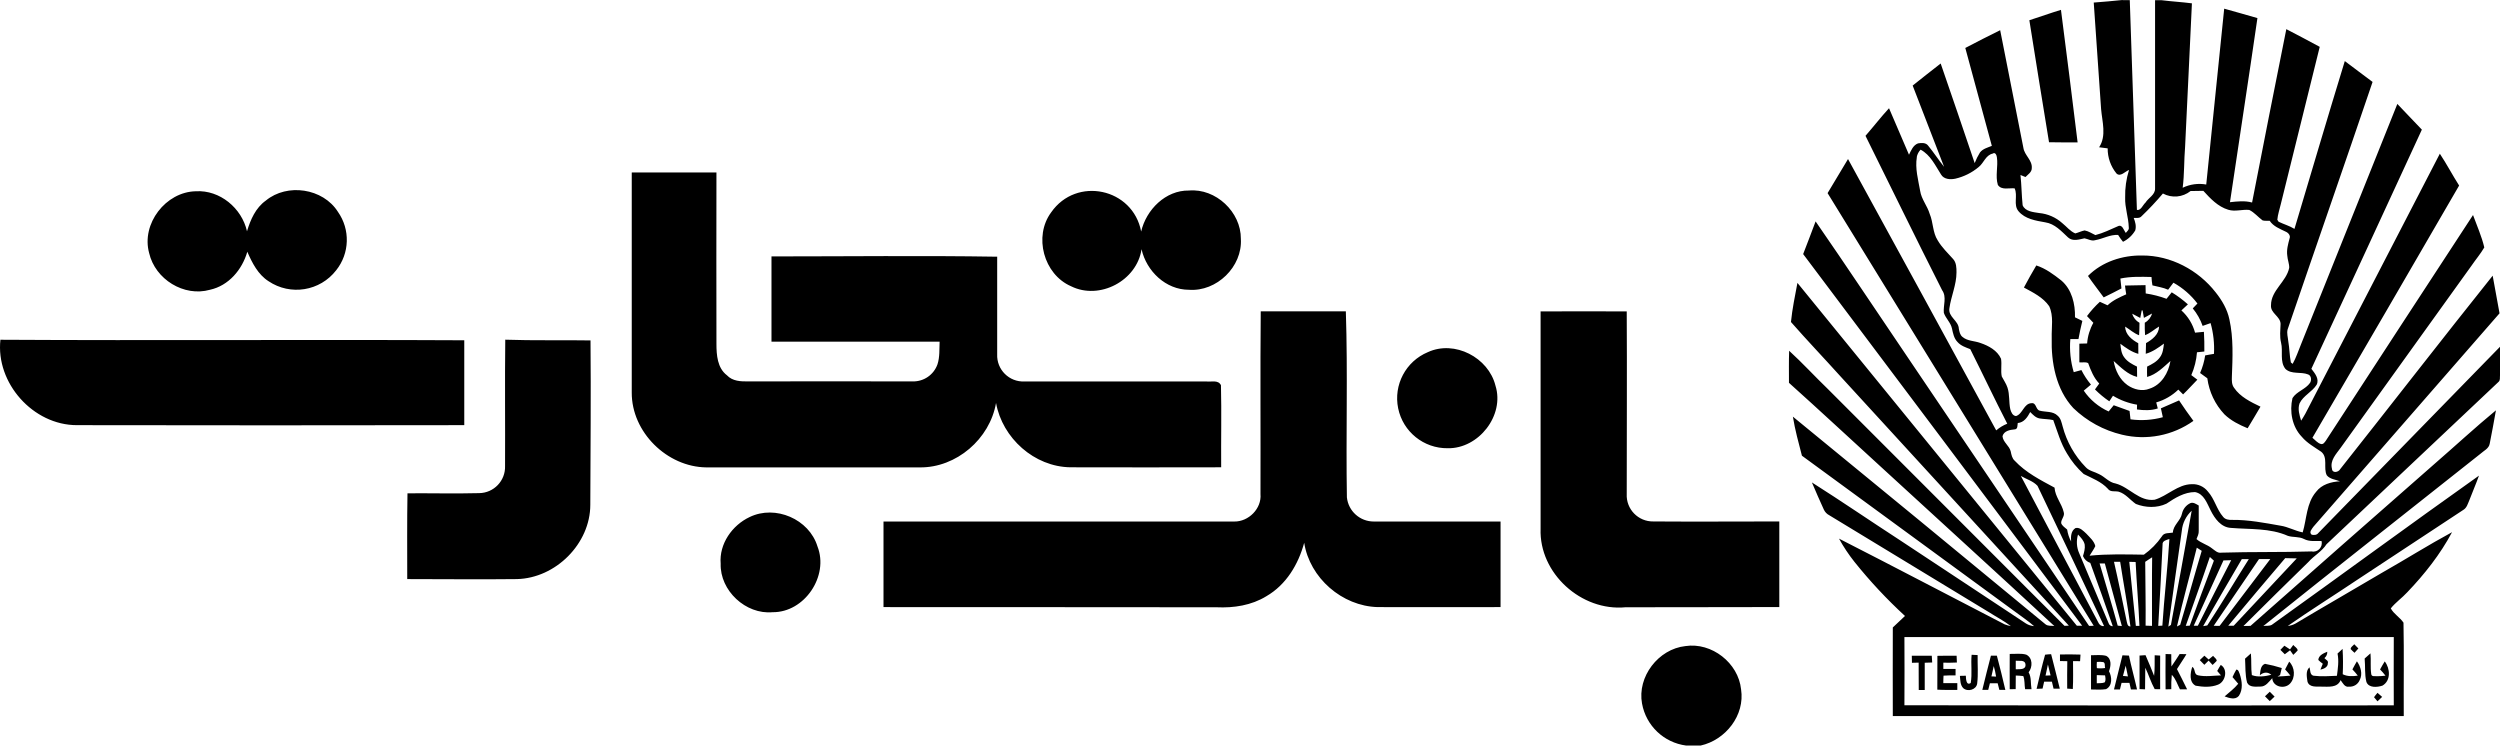 <?xml version="1.0" encoding="UTF-8" standalone="no"?>
<svg
  xmlns:dc="http://purl.org/dc/elements/1.1/"
  xmlns:cc="http://creativecommons.org/ns#"
  xmlns:rdf="http://www.w3.org/1999/02/22-rdf-syntax-ns#"
  xmlns="http://www.w3.org/2000/svg"
  xmlns:sodipodi="http://sodipodi.sourceforge.net/DTD/sodipodi-0.dtd"
  xmlns:inkscape="http://www.inkscape.org/namespaces/inkscape"
  height="479.08"
  width="1606.465"
  version="1.1"
  viewBox="0 0 1606.465 479.08"
  data-name="Layer 1"
  id="Layer_1"
  sodipodi:docname="brand-logo.svg"
  inkscape:version="0.92.4 (5da689c313, 2019-01-14)">
  <sodipodi:namedview
     pagecolor="#ffffff"
     bordercolor="#666666"
     borderopacity="1"
     objecttolerance="10"
     gridtolerance="10"
     guidetolerance="10"
     inkscape:pageopacity="0"
     inkscape:pageshadow="2"
     inkscape:window-width="1920"
     inkscape:window-height="1017"
     id="namedview8"
     showgrid="false"
     inkscape:zoom="0.17678572"
     inkscape:cx="-1954.3434"
     inkscape:cy="239.53999"
     inkscape:window-x="1592"
     inkscape:window-y="-8"
     inkscape:window-maximized="1"
     inkscape:current-layer="Layer_1" />
  <defs
     id="defs4">
    <style
       id="style2">.cls-1{fill:#2e428d;}</style>
  </defs>
  <title
     id="title6">tejarat-orig</title>
  <path
     style="fill:#000000;fill-opacity:1"
     id="path8"
     d="m 1363.935,0.1 h 4.63 c 1.467,44.94 2.993,89.88 4.58,134.82 2.62,0.42 3.78,-3.2 5.51,-4.73 1.9,-3.1 6.28,-5 6.16,-9.05 v -121 h 4.23 c 6.47,0.81 13,1.17 19.45,2 -1.35,30.7 -3,61.39 -4.38,92.09 -0.73,8.79 -0.43,17.66 -1.56,26.42 4.702,-2.271 10,-2.999 15.14,-2.08 3.907,-37.667 7.753,-75.333 11.54,-113 7.15,1.89 14.21,4.09 21.35,6.05 -5.7,39.46 -11.81,78.87 -17.64,118.31 4.72,-0.52 9.54,-1.08 14.21,0.2 7.26,-37.15 14.53,-74.3 22,-111.4 7.2,3.7 14.34,7.53 21.47,11.37 -8.3,33.68 -16.633,67.347 -25,101 -0.79,3.36 -1.93,6.65 -2.25,10.1 l 0.8,1.27 c 3.35,1.64 7,2.61 10.21,4.61 10.76,-36 21.37,-72 32.35,-107.84 6,4.44 11.83,9 17.85,13.4 -18,53.09 -36.5,106 -54.6,159.05 -0.66,2.47 0.2,5 0.41,7.48 0.81,4.54 0.79,9.2 1.68,13.73 l 1.16,0.91 c 2.23,-4 3.61,-8.31 5.34,-12.49 20.66,-51.54 41.3,-103.053 61.92,-154.54 5.33,5.43 10.42,11.1 15.76,16.52 -23.53,51.29 -47.38,102.45 -71,153.68 2.18,2.83 5.24,6.42 3.41,10.21 -2.91,4.65 -8.62,7 -11,12 -1.31,3.66 -0.07,7.56 1,11.13 0.94,-1.47 1.87,-2.95 2.71,-4.48 28.793,-55.68 57.603,-111.373 86.43,-167.08 4.4,6.65 8.11,13.73 12.39,20.46 -31.333,54.087 -62.757,108.117 -94.27,162.09 1.75,1.39 3.24,3.4 5.49,4 1.53,0.34 2.37,-1.12 3.14,-2.14 31.46,-48.38 62.983,-96.713 94.57,-145 2.5,6.89 5.58,13.69 7.25,20.82 -2.41,4.13 -5.54,7.79 -8.23,11.74 -28,38.98 -56.02,77.98 -84.06,117 -2.87,4 -7,8.07 -5.6,13.48 0.19,3.06 4.14,2.34 5.27,0.27 32.76,-41.37 65.07,-83.12 98,-124.33 1.43,8.06 2.95,16.12 4.41,24.18 -39.82,45.707 -79.663,91.39 -119.53,137.05 -1,1.48 -3.21,3.64 -1.13,5.24 1.5,0.25 3.19,0.26 4.2,-1.1 38.927,-39.88 77.847,-79.78 116.76,-119.7 v 18.35 c -0.18,1.37 0.29,3.11 -0.87,4.15 -36.853,34.813 -73.723,69.613 -110.61,104.4 -3,4.68 -8,7.3 -11.61,11.37 -14,13.653 -27.91,27.373 -41.73,41.16 1.49,0 3,-0.07 4.51,-0.08 39.333,-34.78 78.737,-69.47 118.21,-104.07 13.2,-11.43 26,-23.31 39.49,-34.44 -1.24,7.15 -2.61,14.29 -4,21.43 -0.52,3.18 -3.85,4.56 -6,6.54 -46.39,36.85 -93.12,73.47 -139.45,110.63 1.79,-0.3 3.85,0.17 5.49,-0.8 44.43,-31.82 88.49,-64.21 133.06,-95.83 -1.89,5.32 -4.18,10.49 -6.18,15.78 -1,2.24 -1.62,4.91 -3.89,6.24 -22.627,14.967 -45.293,29.907 -68,44.82 -14.88,10 -30.08,19.5 -44.79,29.74 1.758,-0.163 3.461,-0.695 5,-1.56 18.37,-11 37,-21.6 55.38,-32.52 15.14,-8.58 29.88,-17.89 45.19,-26.17 -7.57,14.21 -17.67,27 -28.76,38.59 -3.34,3.66 -7.52,6.5 -10.61,10.39 2,3.69 5.91,5.77 8.16,9.17 0.4,20 0.05,40 0.17,60 h -328.33 c 0,-19 -0.11,-37.94 0,-56.92 2.64,-2.42 5.23,-4.91 7.83,-7.38 -11.695,-10.751 -22.553,-22.378 -32.48,-34.78 -3.724,-4.689 -7.045,-9.683 -9.93,-14.93 35.59,18.15 71,36.78 106.46,55.1 1.296,0.501 2.635,0.883 4,1.14 -4.41,-3.37 -9.37,-5.92 -14,-8.89 -34.253,-20.76 -68.483,-41.543 -102.69,-62.35 -1.535,-0.778 -2.764,-2.05 -3.49,-3.61 -2.64,-5.79 -5.22,-11.62 -7.69,-17.49 18.93,12 37.46,24.7 56.27,36.92 27.07,18 54.28,35.74 81.32,53.75 1.566,0.968 3.344,1.541 5.18,1.67 -4.11,-3.61 -8.7,-6.6 -13.06,-9.89 l -136.12,-99.62 c -2.15,-8.31 -4.45,-16.61 -5.81,-25.1 54.207,44.36 108.323,88.843 162.35,133.45 1.58,1.28 3.79,0.78 5.66,1.1 -36.84,-34.13 -74,-67.9 -111,-101.89 -19.85,-18.11 -39.53,-36.46 -59.53,-54.4 0,-6.87 -0.13,-13.74 0.11,-20.6 8.61,7.88 16.5,16.5 24.9,24.6 50.66,50.74 101.343,101.463 152.05,152.17 l 2.8,-0.12 c -49.06,-53.547 -98.117,-107.093 -147.17,-160.64 -10.41,-11.55 -21.17,-22.81 -31.41,-34.49 0.84,-8.43 2.6,-16.8 4.16,-25.13 59.847,73.44 119.7,146.88 179.56,220.32 h 3.42 c -59.693,-79.653 -119.46,-159.263 -179.3,-238.83 2.74,-7 5.36,-14 8,-21 20.16,29.12 39.7,58.68 59.62,88 38.7,57.333 77.4,114.643 116.1,171.93 l 3,-0.07 c -56.98,-92.687 -113.987,-185.363 -171.02,-278.03 4.37,-7.3 8.72,-14.62 13.13,-21.9 31.82,58.067 63.56,116.187 95.22,174.36 2.12,-1.806 4.517,-3.258 7.1,-4.3 -8.17,-15.83 -15.77,-32 -23.76,-47.89 -2.93,-1.13 -6.1,-2.16 -8.22,-4.62 -2.28,-2.31 -2.87,-5.6 -3.54,-8.63 -0.78,-3.82 -4,-6.46 -5.23,-10.09 -0.47,-4.83 2,-10.18 -1.1,-14.54 -16.68,-32.93 -32.84,-66.13 -49.24,-99.2 5.1,-5.86 9.84,-12 15.12,-17.74 4.293,9.96 8.57,19.923 12.83,29.89 1.36,-2.76 2.66,-6.14 5.79,-7.3 2.17,-0.37 5,-0.58 6.48,1.42 3.63,4.39 6.7,9.21 10.28,13.64 -6.79,-17.39 -13.43,-34.83 -20.19,-52.22 6,-4.71 11.93,-9.53 18,-14.17 7.31,21.33 14.69,42.63 21.85,64 0.913,-2.38 2.051,-4.667 3.4,-6.83 1.84,-2.41 4.95,-3.14 7.62,-4.24 -5.69,-21 -11.32,-42 -17.05,-62.92 7.44,-3.85 14.86,-7.76 22.41,-11.41 5.02,25.18 9.99,50.37 14.91,75.57 0.68,4.83 5.86,8 5.4,13.13 0,2.56 -2.47,4 -4.05,5.65 l -3.22,-1.31 c 0.71,6.47 0.72,13 1.39,19.45 1.68,4.06 6.88,4.39 10.66,5 5.5,0.513 10.689,2.781 14.8,6.47 2.78,2.2 5,5.21 8.37,6.63 2,-0.53 3.93,-1.5 6,-1.93 2.51,0.46 4.66,1.95 6.92,3 5,-1.29 9.65,-3.59 14.38,-5.65 2.94,-1.57 3.81,2.57 5.17,4.26 0.85,-1.08 2.24,-2.05 1.9,-3.63 -0.17,-6.44 -2.57,-12.62 -2.32,-19.1 -0.15,-6.01 0.692,-12.004 2.49,-17.74 -2.46,0.9 -5.53,4.71 -8.06,2.28 -3.723,-4.553 -5.73,-10.269 -5.67,-16.15 -1.83,-0.24 -3.66,-0.48 -5.49,-0.7 4.86,-7.39 1.95,-16.43 1.27,-24.53 -1.63,-22.82 -3.11,-45.65 -4.73,-68.46 6.19,-0.47 12.37,-1 18.54,-1.65 m -132.21,100.95 c -1.22,7.3 0.86,14.55 2.12,21.7 0.81,5.4 4.63,9.64 6.14,14.82 2.34,5.5 1.82,11.9 5.14,17 2.65,4.53 6.48,8.15 9.92,12 2.08,2.31 2.17,5.65 2.15,8.59 0,7.93 -3.47,15.25 -4.55,23 -0.94,5.6 5.86,7.93 6.06,13.17 0.37,1.9 0.71,4 2.36,5.29 3.19,2.71 7.66,2.47 11.42,3.85 5.33,1.8 10.95,4.81 13.34,10.18 0.6,3.76 -0.32,7.64 0.47,11.37 1.21,2.39 2.84,4.58 3.67,7.17 1.49,4.48 0.81,9.29 1.8,13.86 0.53,1.85 1.45,4.22 3.69,4.41 4.39,-1.38 4.95,-8.14 10,-8.28 3.09,-0.4 2.59,4.06 5.13,4.8 3.89,1.05 8.59,0.17 11.66,3.3 2,1.69 2.48,4.41 3.16,6.82 2.598,9.87 7.707,18.9 14.83,26.21 2.24,2.49 5.74,2.91 8.57,4.47 3.72,1.7 6.38,5.32 10.61,6 8.86,2.32 15.26,11.76 25.1,10.45 8.3,-2.46 14.81,-9.89 23.87,-10 4.034,-0.213 7.917,1.566 10.39,4.76 4.31,4.76 5.57,11.45 9.78,16.25 1.41,1.79 3.72,2 5.84,1.94 10.43,-0.12 20.71,1.92 30.95,3.71 5,0.75 9.39,3.36 14.32,4.32 2.62,-8.75 2.35,-18.79 8.62,-26.07 3.59,-4.77 9.63,-6.44 15.33,-6.75 -2.86,-1.19 -6.46,-1.32 -8.49,-3.9 -2.34,-4.69 1,-11.47 -3.62,-15.13 -4.32,-2.94 -9,-5.51 -12.41,-9.57 -6.26,-6.5 -8,-16.31 -6,-24.86 2.72,-4.35 8.4,-5.62 11.3,-9.82 1.07,-1.7 0.85,-4.66 -1.28,-5.41 -4.65,-1.88 -10.63,0.16 -14.54,-3.53 -3.82,-4.81 -1.42,-11.33 -2.81,-16.85 -1,-4 -0.45,-8.08 -0.32,-12.12 -0.17,-4.92 -6.65,-6.84 -6.15,-12 0,-9.56 9.88,-15 11.7,-24 0.07,-2.66 -1.08,-5.18 -1.24,-7.83 -0.55,-3.75 0.52,-7.42 1.46,-11 0.79,-1.91 -0.81,-3.71 -2.47,-4.4 -3.75,-1.84 -7.91,-3.34 -10.3,-7 -1.52,-0.08 -3.09,0.19 -4.56,-0.24 -2.92,-2.14 -5.25,-5.1 -8.55,-6.72 -4.49,-0.49 -9.09,1.28 -13.53,-0.13 -6.63,-2 -11.48,-7.19 -16,-12.15 -2.74,0.08 -5.47,0.08 -8.2,0.13 -5.064,4.056 -12.066,4.682 -17.77,1.59 -4.309,5.102 -8.886,9.972 -13.71,14.59 -1.28,1.52 -3.33,1 -5.06,1.1 1,2.51 1.78,5.28 1,8 -1.843,3.169 -4.581,5.722 -7.87,7.34 -1.15,-1.384 -2.196,-2.851 -3.13,-4.39 -5.19,-0.36 -9.76,2.48 -14.74,3.35 -2.39,0.74 -4.59,-0.77 -6.88,-1.2 -3.46,0.7 -7.53,2.18 -10.54,-0.54 -4.3,-4 -8.54,-8.82 -14.69,-9.73 -6.07,-1.07 -12.95,-2.11 -17.16,-7.12 -3.54,-4.19 -0.31,-10 -2.51,-14.72 -3.54,-0.34 -8.44,1.36 -10.78,-2.22 -1.75,-5.75 0.28,-11.86 -0.61,-17.73 -0.13,-1.23 -1,-3.57 -2.69,-2.38 -4.55,1 -5.68,6 -9,8.62 -4.356,3.658 -9.517,6.232 -15.06,7.51 -3.16,0.66 -7.29,0.44 -9.12,-2.66 -3.7,-5.79 -6.79,-12.61 -13.15,-16 -1.297,1.34 -2.167,3.035 -2.5,4.87 m 72.92,163.74 c -1.72,3.25 -3.94,6.71 -8,7.06 -0.27,1.43 0.13,4 -2,4.08 -3,0.25 -6.85,0.95 -7.8,4.37 0.35,3.95 4.4,6.07 5.28,9.8 0.46,2.16 0.86,4.47 2.59,6 7.1,7.59 16.53,12.39 25.57,17.26 0.37,5.83 4.64,10.25 5.91,15.79 0.82,2.55 -1.78,4.49 -1.65,7 0.61,1.85 2.49,2.86 3.84,4.15 0.404,2.69 1.267,5.291 2.55,7.69 -0.26,-3.08 -0.13,-6.91 2.87,-8.68 2.84,-0.6 5,1.91 6.89,3.61 2.21,2.41 5,4.73 5.79,8 -1,2.18 -2.46,4.11 -3.68,6.18 11.6,-1.18 23.26,-0.84 34.89,-0.66 4.508,-3.221 8.423,-7.2 11.57,-11.76 1.41,-2.6 4.6,-1.93 7.06,-2.42 0.2,-4.87 4.92,-7.58 5.85,-12.17 0.643,-2.979 2.64,-5.487 5.4,-6.78 2,-0.74 3.72,0.64 5.36,1.54 v 16.28 c 0.13,1.88 -0.75,3.59 -1.43,5.28 2.89,2.63 6.86,3.49 9.89,5.93 1.86,1.28 3.6,3.27 6.11,2.8 19.34,-0.62 38.69,-0.17 58,-0.79 3.934,0.795 7.341,-2.806 6.33,-6.69 -3.79,-0.11 -7.8,0.54 -11.29,-1.31 -3.22,-1.65 -7,-0.94 -10.31,-2 -11.52,-5.12 -24.43,-4.08 -36.68,-5.12 -6.33,-0.38 -10.34,-6 -12.93,-11.19 -2.37,-4.55 -4.29,-10.75 -10.07,-11.83 -6.84,0 -12.88,3.78 -18.37,7.46 -6.1,2.89 -13.44,2.63 -19.64,0.18 -3.7,-2.55 -6.55,-6.55 -11,-7.87 -2.37,-0.6 -5.41,0.44 -7,-1.89 -4.21,-4.58 -10.12,-6.76 -15.53,-9.49 -4.232,-3.803 -7.848,-8.239 -10.72,-13.15 -4.1,-6.64 -6.16,-14.23 -8.84,-21.5 -2.9,-0.67 -5.9,-0.56 -8.82,-1.06 -2.51,-0.46 -4.28,-2.42 -6,-4.14 m -6,41.1 c 16.08,30.34 32.13,60.693 48.15,91.06 1.38,2.17 2,5.83 5.33,5.41 -14.09,-30.1 -28.48,-60.07 -42.76,-90.09 -2.8,-3.08 -7.16,-4.29 -10.72,-6.38 m 103.42,35.26 c -2.83,20.52 -5.9,41 -8.65,61.54 l 1.67,-1.06 c 4.58,-24.43 8.91,-48.93 13.34,-73.4 -3.637,3.378 -5.901,7.978 -6.36,12.92 m -66.69,2.42 c -1.19,3.962 -0.92,8.22 0.76,12 6.38,15 12.6,30 18.93,45 0.371,1.149 1.453,1.918 2.66,1.89 -4.73,-13.59 -9.5,-27.18 -14.47,-40.69 -2.13,-0.715 -3.84,-2.326 -4.68,-4.41 0.69,-2.36 1.44,-4.82 1.1,-7.31 -0.52,-2.65 -2.52,-4.63 -4.3,-6.52 m 54.33,6.48 c -0.88,17.41 -1.71,34.82 -2.78,52.21 l 2.65,-0.14 c 1.21,-18.58 3.41,-37.09 4.52,-55.68 -1.81,0.6 -4.64,1.11 -4.39,3.61 m 22,1.93 c -4.2,16.91 -8.89,33.7 -12.76,50.68 l 2.08,-1.06 c 4.75,-15.8 9.09,-31.75 13.84,-47.56 l -3.21,-2.05 m 8.43,6 c -5,14.81 -10.33,29.51 -15.48,44.27 l 2.57,-0.13 c 5.06,-14 10.18,-27.91 15.51,-41.77 -0.87,-0.8 -1.73,-1.59 -2.6,-2.37 m -41.53,3.13 c 0.06,13.66 0.39,27.34 0.24,41 l 4.12,0.15 c 0.06,-14.69 -0.12,-29.38 0.09,-44.07 -1.48,1 -3,1.84 -4.45,2.91 m 62.1,-1.79 c -8.36,14.32 -16.77,28.63 -24.86,43.12 l 2.64,-0.45 c 9.21,-14 17.71,-28.48 26.7,-42.63 h -4.48 m 11,0 c -9.79,14.22 -19.31,28.62 -29.09,42.85 1.26,0 2.52,0 3.79,0.07 10.77,-14.37 21.76,-28.57 32.56,-42.93 h -7.26 m -19.77,42.84 h 3.51 l 40.55,-43.29 c -2.48,-0.09 -5,-0.09 -7.44,-0.16 -12.3,14.42 -24.507,28.903 -36.62,43.45 m -3.05,-42 c -6.3,14 -12.74,28 -19.11,42 h 2.64 c 7.09,-14.07 14.16,-28.15 21.43,-42.13 -1.66,0 -3.31,0.09 -5,0.15 m -70.32,0.85 c 2.92,12.67 5.48,25.43 8.14,38.17 0.42,1.35 0.38,3.41 2.45,3.41 -1.87,-13.91 -4.48,-27.71 -6.62,-41.57 h -4 m 9.87,0.05 c 1.47,13.71 2.72,27.43 4.21,41.14 h 2.31 c -0.55,-13.7 -1.82,-27.36 -2.44,-41.05 l -4.08,-0.1 m -19.1,1 c 3.9,13.32 8,26.59 11.66,40 l 2.66,0.27 c -3.66,-13.41 -7.26,-26.84 -10.94,-40.24 h -3.38 m -125.4,47.31 c 0.07,14.61 0.1,29.21 0,43.82 104.82,0.18 209.64,0.2 314.46,0.06 -0.08,-14.63 -0.05,-29.27 0,-43.9 h -314.42 M 1304.035,13 c 6.79,-2.16 13.49,-4.6 20.31,-6.67 3.6,28.39 7.3,56.76 10.7,85.17 -6.13,-0.05 -12.25,0.08 -18.37,-0.1 -4.25,-26.13 -8.53,-52.25 -12.64,-78.4 m 37.72,164.28 c 9.05,-9.11 22.16,-13.32 34.82,-13.1 18.31,-0.08 36,9.35 47.18,23.69 4.07,5.08 7.45,10.87 8.81,17.3 2.69,12.11 2.08,24.63 1.61,36.94 -0.07,2.4 -0.15,5 1.38,7.05 4,5.91 10.71,9.15 17,12.16 -2.65,4.68 -5.53,9.23 -8.26,13.87 -5.37,-2.2 -10.7,-4.86 -14.9,-8.93 -6.006,-6.382 -9.854,-14.491 -11,-23.18 -1.56,-1.13 -3.11,-2.25 -4.65,-3.39 1.589,-3.608 2.688,-7.411 3.27,-11.31 1.89,-0.3 3.76,-0.74 5.65,-1 0.362,-6.661 -0.371,-13.336 -2.17,-19.76 l -5.11,1.8 c -1.438,-4.093 -3.584,-7.901 -6.34,-11.25 l 3,-3.12 c -4.164,-5.481 -9.417,-10.04 -15.43,-13.39 -1.14,1.5 -2.26,3 -3.41,4.51 -3.21,-1.46 -6.71,-1.9 -10.08,-2.79 -0.31,-1.783 -0.51,-3.583 -0.6,-5.39 -6.67,-0.17 -13.41,-0.37 -20,1 0.19,2.12 0.44,4.23 0.69,6.35 -3.74,2 -7.57,3.89 -11.4,5.76 -3.35,-4.63 -6.93,-9.09 -10.13,-13.83 m -41.12,7.46 c 2.53,-4.79 5.19,-9.5 7.94,-14.16 6,1.93 11.15,5.8 16.07,9.66 6.77,5.75 9,15.11 8.79,23.67 l 4.73,2.31 c -1,3.85 -1.75,7.77 -2.5,11.69 h -5.22 c -0.603,7.158 0.14,14.365 2.19,21.25 1.64,-0.46 3.283,-0.91 4.93,-1.35 1.661,3.347 3.723,6.48 6.14,9.33 -1.56,1.28 -3.103,2.577 -4.63,3.89 3.991,5.856 9.53,10.488 16,13.38 l 3.25,-4 c 3.38,1.26 6.79,2.45 10.18,3.68 0.18,1.8 0.38,3.59 0.6,5.38 6.947,0.956 14.017,0.493 20.78,-1.36 -0.45,-1.89 -0.78,-3.81 -1.24,-5.7 3.91,-1.65 7.76,-3.43 11.67,-5.1 3,4.43 6,8.89 9.23,13.16 -13.296,9.469 -30.044,12.705 -45.91,8.87 -11.766,-2.797 -22.566,-8.703 -31.27,-17.1 -11.15,-12 -14.3,-29.27 -13.88,-45.17 -0.19,-6.74 1.35,-14 -1.62,-20.29 -3.9,-5.68 -10.37,-8.8 -16.24,-12 m 65,-1.28 c 4.38,-0.147 8.763,-0.233 13.15,-0.26 0,1.78 0.08,3.56 0.11,5.34 4.567,0.681 9.051,1.834 13.38,3.44 1.11,-1.39 2.22,-2.79 3.34,-4.17 3.691,2.259 7.169,4.85 10.39,7.74 -1.387,1.333 -2.78,2.63 -4.18,3.89 4.243,3.822 7.291,8.787 8.78,14.3 1.887,-0.207 3.783,-0.387 5.69,-0.54 0.27,4.21 0.32,8.43 0.27,12.65 l -4.73,0.49 c -0.384,5.063 -1.618,10.026 -3.65,14.68 1.3,1 2.6,1.94 3.89,2.93 -3.09,3.12 -6,6.45 -9.16,9.46 l -3.07,-3.08 c -3.988,3.865 -8.864,6.691 -14.2,8.23 l 1,3.87 c -4.33,1.43 -8.93,1.27 -13.39,0.66 0,-0.77 0.05,-2.3 0.07,-3.07 -5.476,-0.915 -10.726,-2.866 -15.47,-5.75 -0.78,1.19 -1.56,2.39 -2.35,3.58 -3.313,-2.242 -6.401,-4.801 -9.22,-7.64 0.92,-1.25 1.82,-2.52 2.74,-3.77 -3.51,-3.68 -5.41,-8.4 -7.1,-13.1 -1.59,-1 -3.86,-0.26 -5.68,-0.53 -0.04,-4 -0.04,-8 0,-12 1.68,-0.06 3.36,-0.09 5,-0.13 0.337,-4.668 1.703,-9.203 4,-13.28 -1.38,-1.43 -2.72,-2.9 -4.09,-4.32 2.467,-3.309 5.235,-6.383 8.27,-9.18 1.63,0.77 3.29,1.5 4.94,2.26 3.4,-3.24 7.73,-5.15 12,-7.05 -0.34,-1.88 -0.58,-3.77 -0.79,-5.65 m 10.73,16 c -0.3,1.61 -0.62,3.22 -0.94,4.83 -1.7,-0.95 -3.42,-1.85 -5.15,-2.73 0.711,2.496 2.393,4.603 4.67,5.85 0,2.67 -0.08,5.34 -0.25,8 -3.35,-1.24 -6,-3.73 -8.95,-5.57 0.06,5.15 4.33,8.43 8.42,10.7 0,2.27 0,4.55 0.05,6.82 -4.34,-1.19 -8,-3.85 -11.56,-6.49 0.31,3 0.57,6.28 2.52,8.76 2,2.81 5.15,4.44 8.18,5.93 0.07,2.2 0.09,4.42 0.06,6.63 -6.1,-1.54 -10.54,-6.22 -15.07,-10.25 1,6 3.87,11.92 8.9,15.53 4,2.77 9.39,4.2 14.09,2.29 7.71,-2.42 12.29,-10.22 13.51,-17.83 -4.52,4 -9,8.63 -15,10.28 -0.08,-2.22 -0.08,-4.44 0,-6.65 3.05,-1.51 6.24,-3.11 8.25,-6 1.91,-2.51 2.22,-5.77 2.57,-8.79 -3.61,2.65 -7.31,5.34 -11.69,6.55 0.05,-2.29 0.12,-4.58 0.18,-6.86 4.05,-2.3 8.27,-5.55 8.38,-10.66 -3.05,1.79 -5.65,4.32 -9,5.55 -0.18,-2.67 -0.26,-5.35 -0.19,-8 2.289,-1.252 3.968,-3.382 4.65,-5.9 -1.74,0.92 -3.48,1.83 -5.2,2.8 -0.3,-1.6 -0.58,-3.2 -0.84,-4.8 h -0.51 m 134.2,217.62 c 0,-1.42 1.55,-2.09 2.31,-3.1 l 2.65,2.7 c -0.83,0.93 -1.67,1.84 -2.48,2.79 -0.85,-0.78 -1.72,-1.54 -2.48,-2.39 m -42.59,-2.17 c 1.21,0.77 2.42,1.58 3.62,2.39 l 2.08,-2.87 c 0.88,1.16 2.73,1.93 2.84,3.53 -0.889,0.996 -1.831,1.944 -2.82,2.84 l -2.07,-2.95 -3.38,2.56 c -1,-0.94 -1.9,-1.89 -2.84,-2.83 l 2.61,-2.71 m 34.12,5.08 c 1.06,-1 2.13,-2 3.23,-3 0.338,5.427 0.372,10.869 0.1,16.3 3,1.51 6.42,1.38 9.68,0.89 -1.067,-1.405 -2.223,-2.741 -3.46,-4 0.91,-1.77 1.9,-3.49 2.9,-5.2 2.43,3.42 3.83,8.12 1.79,12.06 -1.133,2.735 -3.888,4.438 -6.84,4.23 -2.81,0.56 -4.05,-2.39 -5.43,-4.2 -2.05,5.15 -8.05,4.15 -12.49,4.18 -3.09,-0.08 -7.65,0.59 -8.8,-3.22 -0.42,-3 -1.28,-7 1.31,-9.2 0.6,1.83 0.12,4.78 2.53,5.41 5,0.61 10.06,0.27 15.08,0.05 0.62,-4.72 1.35,-9.53 0.4,-14.25 m -12.36,4.08 c 0.19,-3 3.37,-4.29 5.76,-5.3 0.083,1.583 -0.602,3.11 -1.84,4.1 0.74,1 2.71,1.62 2.21,3.2 0.09,2.63 -2.64,3.79 -4.78,4.22 0.49,-1.28 1,-2.54 1.54,-3.8 -1.038,-0.713 -2.006,-1.523 -2.89,-2.42 m -198.33,-3.89 c 3.53,0.1 7.2,-0.52 10.64,0.46 4.27,2.07 4.17,8 1.54,11.37 1.9,3.33 1.21,7.23 1.86,10.86 h -4.12 c -0.52,-2.8 -0.1,-5.78 -1.17,-8.45 -1.6,-0.25 -3.22,-0.26 -4.83,-0.35 0,2.9 0,5.81 -0.06,8.72 -1.28,0 -2.56,0 -3.83,0.08 -0.08,-7.57 0,-15.13 0,-22.7 m 3.88,4.39 v 5.49 c 2.34,-0.17 6.55,0.55 6.26,-3.06 -0.31,-3.27 -4.06,-2.12 -6.3,-2.43 m 18.9,-3.88 c 1.284,-0.175 2.575,-0.285 3.87,-0.33 2,7.34 3.66,14.77 5.56,22.14 h -4 c -0.36,-1.5 -0.7,-3 -1.06,-4.46 h -5 c -0.34,1.47 -0.69,2.95 -1,4.43 l -3.84,0.17 c 1.72,-7.33 3.41,-14.68 5.45,-21.92 m 1.83,6.25 c -0.5,2.38 -1,4.77 -1.53,7.14 l 3.23,-0.12 c -0.55,-2.35 -1.09,-4.69 -1.7,-7 m 7.72,-6.44 c 4.41,-0.07 8.81,-0.12 13.22,0.07 -0.09,1.41 -0.18,2.82 -0.28,4.24 -1.51,0 -3,0 -4.53,-0.05 0,6 0.19,11.95 -0.14,17.92 l -3.61,-0.24 c 0,-5.88 -0.09,-11.75 0.07,-17.63 l -4.71,-0.09 v -4.22 m 67.88,-0.29 c 1.21,0.06 2.42,0.09 3.64,0.11 0,2.63 0,5.26 0.1,7.89 1.84,-2.62 3.54,-5.34 5.29,-8 l 4.36,0.1 c -1.89,3.27 -4.12,6.34 -6.09,9.57 2.24,4.29 4.35,8.65 6.51,13 h -4.61 c -1.66,-3.14 -2.65,-6.74 -5.21,-9.31 -0.308,3.07 -0.422,6.156 -0.34,9.24 -1.23,0 -2.45,0.05 -3.67,0.11 -0.06,-7.58 -0.08,-15.15 0,-22.73 m 51.07,3 c 1.23,-1.15 2.47,-2.27 3.75,-3.36 0.45,4.63 0,9.31 0.61,13.92 3.81,1.48 8.53,0.83 12.5,-0.17 -2.27,-2.07 -5.13,-1.74 -7.37,0.26 0.42,-2.6 0.32,-6.24 3.32,-7.33 3.646,0.675 7.246,1.576 10.78,2.7 -0.37,1.52 -0.74,3 -1.1,4.55 -0.41,0.23 -1.24,0.67 -1.66,0.89 2.77,-0.17 5.55,-0.23 8.31,-0.55 -1.08,-1.4 -2.23,-2.73 -3.41,-4 0.85,-1.68 1.73,-3.33 2.63,-5 3.66,3.67 4.16,10.14 0.6,14.05 -3.56,3.91 -11.17,2.2 -11.49,-3.41 -2.15,2.22 -4.15,5.49 -7.65,5.38 -2.91,0 -7,0.69 -8.51,-2.55 -1.33,-5 -1,-10.25 -1.31,-15.37 m 76.84,-0.09 c 1.23,-1.14 2.46,-2.26 3.75,-3.33 0.43,4.45 -0.18,8.95 0.5,13.37 0.28,1.84 2.44,1.11 3.73,1.33 1.812,-0.017 3.621,-0.134 5.42,-0.35 -1.072,-1.408 -2.234,-2.744 -3.48,-4 0.94,-1.76 1.94,-3.487 3,-5.18 3.53,4.56 4.07,12.39 -1.49,15.58 -3.29,1.08 -8.82,1.63 -10.3,-2.41 -1.23,-4.88 -0.63,-10 -1.12,-15 m -291,-1.83 h 12.84 l 0.27,4.36 -4.8,0.16 c 0.04,5.827 0.04,11.663 0,17.51 h -3.84 c -0.09,-5.86 0,-11.72 -0.06,-17.58 l -4.31,0.11 c 0,-1.51 -0.06,-3 -0.1,-4.53 m 16.44,0.06 c 4.12,-0.11 8.24,-0.1 12.36,-0.05 l 0.18,4.34 c -2.9,0.14 -5.81,0.15 -8.71,0.11 v 4 h 7.86 V 434 c -2.57,0 -5.16,-0.06 -7.73,0.16 -0.12,1.59 -0.12,3.2 -0.14,4.81 h 9 v 4.35 c -4.29,0 -8.57,0.11 -12.85,-0.15 0.08,-7.26 0,-14.51 0.05,-21.76 m 21.41,17.51 c 1.05,-6 0,-12.13 0.58,-18.17 l 3.86,0.19 c -0.11,6.09 0.46,12.24 -0.29,18.31 -0.56,4 -6.12,5.53 -9,2.89 -2,-2.09 -1.79,-5.19 -2.1,-7.84 l 3.82,-0.09 c 0.08,1.79 0.13,6.5 3.09,4.71 m 13,-17.59 h 3.84 c 1.95,7.3 3.75,14.65 5.45,22 -1.29,0 -2.58,-0.05 -3.86,-0.05 -0.35,-1.41 -0.71,-2.82 -1.07,-4.22 h -5 c -0.35,1.41 -0.7,2.82 -1.06,4.23 h -3.8 c 1.86,-7.35 3.57,-14.74 5.53,-22 m 1.8,6.76 c -0.52,2.18 -1,4.39 -1.48,6.59 l 3,0.13 c -0.36,-2.268 -0.858,-4.512 -1.49,-6.72 m 62.51,-7 c 3.22,0 6.52,-0.44 9.68,0.38 3.7,1.9 3.09,6.64 1.86,9.9 1.93,3.63 2.35,9.39 -1.93,11.52 -3.18,0.52 -6.43,0.2 -9.63,0.2 v -22 m 3.71,8.29 c 1.778,0.228 3.58,0.201 5.35,-0.08 -0.43,-1.2 0.27,-3.18 -1.15,-3.79 -1.376,-0.22 -2.774,-0.26 -4.16,-0.12 -0.126,1.33 -0.126,2.67 0,4 m -0.05,4.47 v 5.24 c 1.7,-0.15 3.49,0.1 5.1,-0.59 0.82,-1.4 0.47,-3 0.22,-4.48 -1.78,-0.07 -3.56,-0.12 -5.34,-0.17 m 16.51,-12.72 4.19,0.18 c 1.53,7.31 3.56,14.49 5.19,21.77 h -3.94 c -0.31,-1.42 -0.63,-2.85 -0.94,-4.25 h -5.06 c -0.36,1.41 -0.71,2.81 -1.05,4.23 h -3.82 c 1.77,-7.32 3.61,-14.62 5.43,-21.93 m 2.09,6.65 c -0.64,2.18 -1.19,4.38 -1.76,6.59 1.07,0.06 2.14,0.17 3.2,0.32 -0.5,-2.3 -0.94,-4.61 -1.44,-6.91 m 8.84,-6.48 c 1.3,-0.07 2.6,-0.16 3.9,-0.26 2,4.37 3.69,8.84 5.51,13.28 0.54,-4.39 0.27,-8.82 0.37,-13.22 1.17,0.08 2.35,0.15 3.53,0.21 -0.08,7.2 0,14.41 0,21.62 -1.17,0 -2.34,0 -3.5,-0.06 -2.47,-4.37 -3.85,-9.25 -6.06,-13.75 -0.17,4.62 0,9.25 -0.15,13.87 -1.18,-0.08 -2.36,-0.13 -3.54,-0.15 v -21.54 m 38.72,2.89 c 1,-0.95 2,-1.89 2.95,-2.82 0.91,0.82 1.82,1.63 2.74,2.47 0.94,-0.81 1.89,-1.59 2.85,-2.37 0.72,1.06 2.35,1.82 2.31,3.24 -0.83,0.92 -1.74,1.76 -2.64,2.61 -0.847,-0.94 -1.697,-1.87 -2.55,-2.79 -0.92,0.89 -1.83,1.8 -2.74,2.7 -1,-1 -2,-2 -2.92,-3 m 13.47,3.08 c 4.75,2.75 3.12,10.72 -1.72,12.66 -4.5,1.84 -9.73,1.55 -14.42,0.69 -4.33,-2.29 -3.47,-8.22 -2.17,-12.11 2.2,1.24 0.87,4.92 3.72,5.43 4.84,1.07 9.83,0.19 14.73,0.06 -0.83,-0.94 -1.63,-1.89 -2.42,-2.85 0.73,-1.32 1.44,-2.64 2.28,-3.88 m 10,3 c 1.49,0 1.64,1.77 2.19,2.82 1.49,4.47 2.23,9.94 -0.55,14.06 -2.3,2.82 -6.33,1.39 -9.16,0.35 3,-2.64 6.2,-5 8.74,-8.13 -1.23,-1.43 -2.41,-2.89 -3.67,-4.28 0.79,-1.63 1.51,-3.28 2.45,-4.82 m 18.42,17.16 3.08,-2.93 c 1,1 2.06,2.07 3.09,3.12 l -3.1,2.92 -3.07,-3.11 m 72.29,-2.24 3,2.63 c -1,0.94 -2,1.88 -3,2.84 -0.77,-0.87 -1.52,-1.75 -2.22,-2.65 0.694,-0.984 1.445,-1.925 2.25,-2.82 M 406.062,110.816 h 54.314 c -0.135,36.674 0,73.347 0,110.111 0,7.191 0.584,15.528 6.741,20.224 3.618,3.865 8.989,4.022 13.977,3.933 35.123,-0.112 70.246,0 105.392,0 7.104,0.173 13.517,-4.23 15.91,-10.921 1.551,-4.719 1.169,-9.753 1.393,-14.607 H 495.746 v -54.786 c 48.336,0 96.628,-0.607 145.032,0.18 v 62.651 c -0.448,9.878 7.696,18.001 17.573,17.528 H 775.203 c 3.146,0.382 7.573,-1.213 9.371,2.404 0.427,17.573 0,35.168 0.135,52.741 -32.292,0.157 -64.583,0 -96.875,0 -23.191,-0.315 -43.707,-18.719 -47.797,-41.348 -3.955,23.101 -25.483,41.707 -49.055,41.415 H 453.904 c -25.281,-0.27 -48.089,-22.651 -47.954,-48.112 V 110.95 m -235.143,17.955 c 13.73,-11.371 36.764,-7.955 46.336,7.213 8.008,11.366 7.559,26.651 -1.101,37.528 -10.367,13.449 -29.395,16.536 -43.483,7.056 -6.741,-4.292 -10.539,-11.775 -13.64,-18.944 -3.303,11.505 -11.955,21.82 -24.022,24.449 -16.696,4.719 -35.168,-6.741 -39.056,-23.573 -5.191,-18.831 10.652,-39.37 30,-39.73 15.46,-0.944 29.55,10.854 32.876,25.707 2.247,-7.461 5.55,-15.056 12.09,-19.708 m 562.486,19.887 c 3.258,-14.112 15.73,-26.584 30.696,-26.359 17.236,-1.528 33.505,13.82 33.37,31.011 1.101,17.977 -15.573,34.112 -33.393,32.764 -14.854,0 -27.281,-11.977 -30.427,-26.067 -2.966,20.224 -26.966,32.921 -45.303,23.797 -17.595,-7.64 -24.179,-32.044 -12.786,-47.46 16.216,-23.347 52.542,-15.613 57.842,12.314 m 76.965,51.28 h 54.561 c 1.303,39.82 0,79.707 0.674,119.526 0.923,8.852 8.403,15.564 17.303,15.528 h 81.437 v 54.988 c -26.337,0 -52.673,0.112 -78.988,0 -22.786,-0.607 -43.662,-18.719 -47.19,-41.325 -3.753,13.842 -11.55,26.966 -24.314,34.337 -9.55,5.888 -20.988,7.618 -32.022,7.101 -71.347,-0.157 -142.672,0 -213.997,-0.112 v -54.988 h 225.368 c 9.213,0.18 17.73,-8.337 16.876,-17.663 0.135,-39.123 -0.202,-78.246 0.157,-117.347 m 180.087,0 c 18.367,-0.09 36.734,-0.09 55.1,0 0.225,39.101 0,78.179 0,117.279 -0.497,9.753 7.382,17.88 17.146,17.685 26.966,0.202 53.932,0 80.898,0 v 55.01 c -32.943,0.157 -65.887,0 -98.875,0.135 -28.292,2.697 -55.572,-21.797 -54.516,-50.471 V 200.073 M 0.292,218.32 C 99.639,218.904 198.986,218.14 298.333,218.657 v 54.539 c -82.98,0.15 -165.968,0.15 -248.963,0 -28.134,0 -52.202,-27.101 -49.1,-54.921 m 324.422,0 c 18.247,0.652 36.494,0.157 54.763,0.472 0.315,35.168 0,70.336 -0.135,105.616 0,24.966 -22.224,47.19 -47.19,47.752 -23.483,0.292 -46.966,0 -70.448,0 0,-18.382 -0.157,-36.764 0.157,-55.123 15.326,-0.112 30.674,0.292 46.022,-0.112 9.479,-0.095 17.016,-7.987 16.674,-17.46 0.135,-26.966 -0.18,-54.089 0.135,-81.122 m 592.868,7.977 c 17.168,-7.91 38.921,3.461 43.415,21.505 6.045,19.146 -10.831,40.651 -30.696,40.247 -15.376,0.177 -28.719,-10.571 -31.821,-25.632 -3.102,-15.061 4.908,-30.206 19.102,-36.12 M 481.746,332.228 c 16.472,-7.977 38.202,1.348 43.55,18.899 7.461,19.033 -8.314,42.494 -28.854,42.269 -17.236,1.595 -33.865,-13.865 -33.348,-31.168 -1.056,-12.741 7.393,-24.719 18.651,-30 m 573.407,119.931 c -3.213,-17.303 10.494,-35.101 27.842,-36.988 16.921,-2.584 34.044,10.831 35.797,27.797 2.584,16.651 -9.932,32.539 -25.977,36.112 h -9.326 c -14.311,-1.856 -25.774,-12.764 -28.337,-26.966 z"
     class="cls-1" />
</svg>
